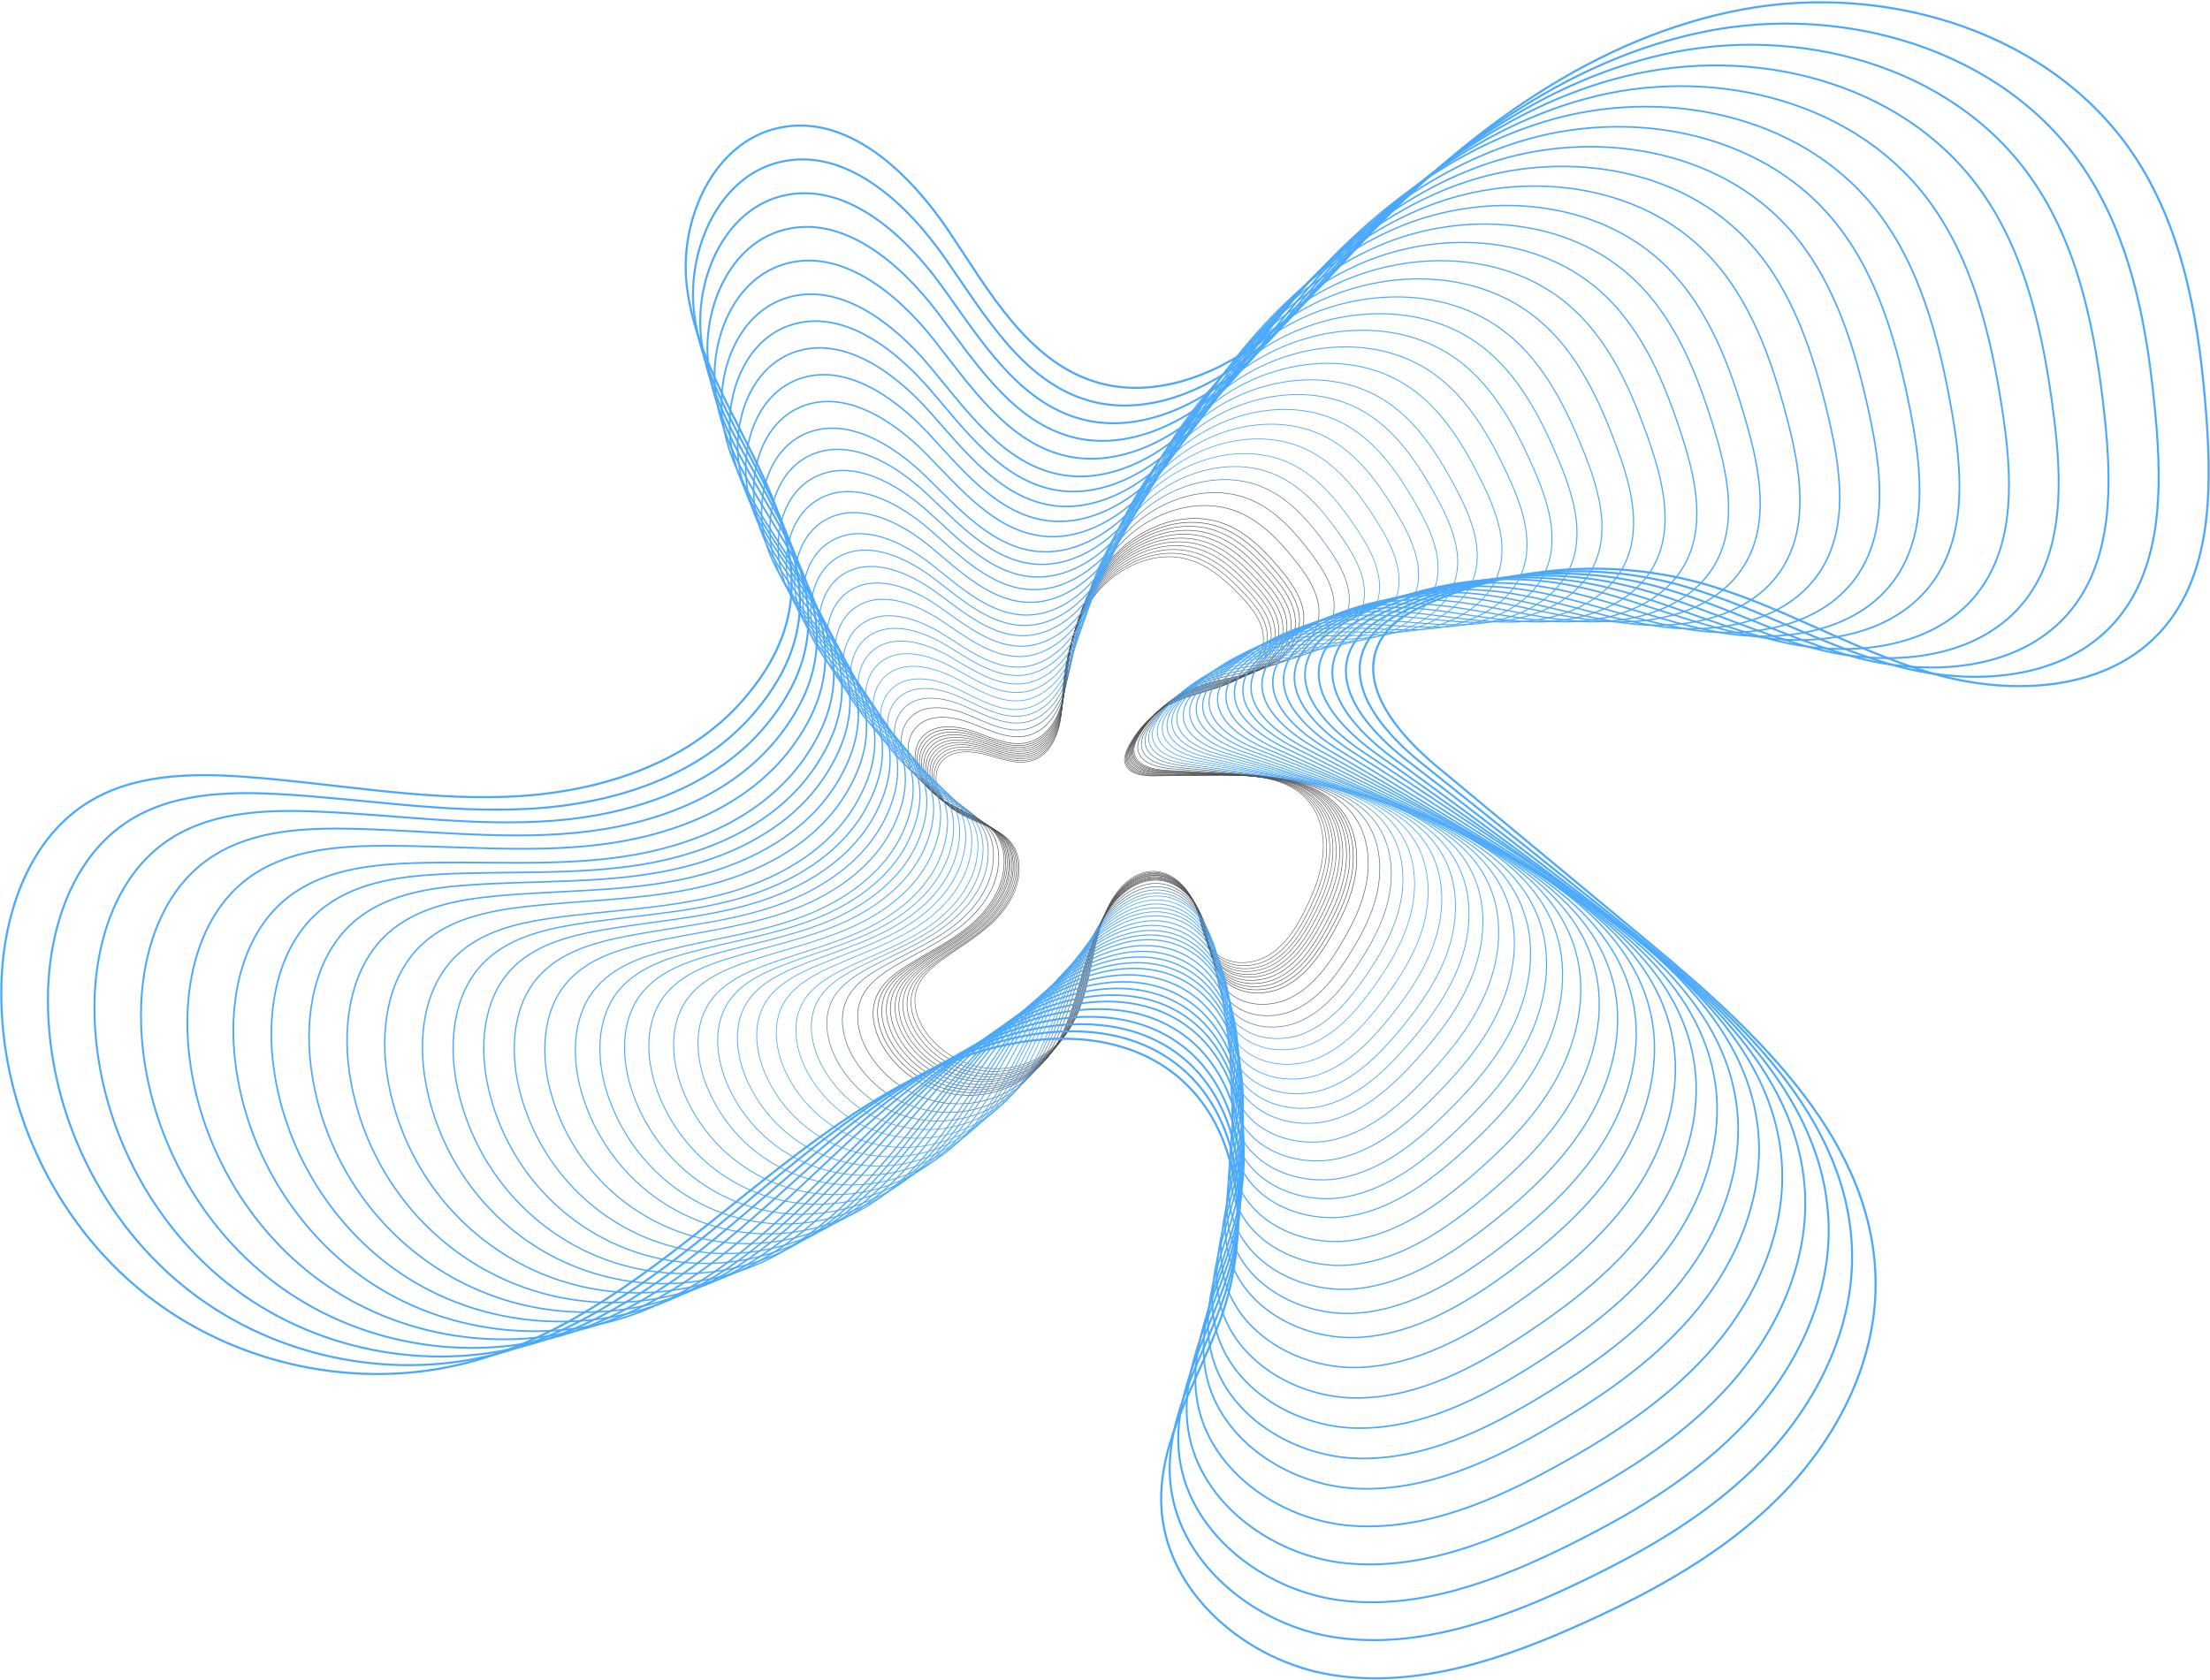 <svg width="1048" height="797" viewBox="0 0 1048 797" fill="none" xmlns="http://www.w3.org/2000/svg">
<g opacity="0.71" clip-path="url(#clip0_20_114)">
<path d="M449.305 381.638C444.101 376.533 441.788 367.576 446.197 361.747C451.015 355.416 460.471 355.968 468.024 358.066C475.576 360.164 483.683 363.355 490.91 360.25C496.439 357.87 500.041 352.213 501.752 346.347C503.462 340.482 503.498 334.298 503.92 328.199C505.124 311.462 509.437 294.357 519.953 281.448C530.469 268.539 548.103 260.747 563.895 265.496C573.532 268.392 581.326 275.386 588.288 282.675C593.805 288.455 599.298 295.387 599.129 303.449C598.948 312.873 590.95 320.358 582.482 324.174C574.014 327.991 564.63 329.365 556.258 333.402C546.981 337.92 539.442 345.452 534.829 354.814C533.805 356.913 532.914 359.256 533.372 361.551C534.444 366.999 541.49 368.14 546.947 368.067L577.495 367.625C593.034 367.404 610.789 368.165 620.715 380.337C626.256 387.135 628.147 396.461 627.352 405.259C626.557 414.057 623.305 422.438 619.498 430.377C615.282 439.15 610.006 447.924 601.803 452.992C593.6 458.06 581.771 458.207 575.303 450.967C570.484 445.543 569.713 437.666 567.28 430.757C564.088 421.751 556.439 413.419 547.068 413.308C537.949 413.186 530.36 420.671 526.108 428.929C516.375 447.764 518.507 471.803 506.401 489.153C502.691 494.462 497.828 498.827 492.19 501.906C486.551 504.985 480.291 506.696 473.897 506.905C467.503 507.114 461.148 505.816 455.328 503.111C449.507 500.406 444.379 496.369 440.343 491.313C435.524 485.178 432.296 477.005 434.621 469.533C436.452 463.643 441.318 459.311 446.221 455.679C454.099 449.85 462.699 444.979 469.927 438.316C477.154 431.653 483.033 422.696 483.286 412.769C483.924 390.78 460.989 393.037 449.305 381.638Z" stroke="#030303" stroke-width="0.23" stroke-miterlimit="10"/>
<path d="M448.365 380.865C443.125 375.65 440.836 366.533 445.354 360.655C450.268 354.262 459.893 354.9 467.542 357.133C475.191 359.367 483.442 362.618 490.802 359.526C496.427 357.146 500.125 351.44 501.872 345.501C503.619 339.562 503.727 333.23 504.209 327.095C505.522 310.112 510.051 292.798 520.808 279.767C531.565 266.735 549.549 258.968 565.534 263.95C575.242 266.969 583.144 274.122 590.167 281.595C595.72 287.51 601.249 294.59 601.008 302.762C600.755 312.333 592.576 319.855 583.963 323.622C575.351 327.389 565.799 328.764 557.282 332.788C547.829 337.299 540.119 344.889 535.371 354.36C534.323 356.483 533.408 358.851 533.841 361.183C534.889 366.717 542.032 367.931 547.573 367.895L578.579 367.686C594.347 367.576 612.367 368.484 622.353 380.914C627.93 387.859 629.785 397.344 628.906 406.265C628.027 415.186 624.678 423.665 620.751 431.69C616.403 440.574 610.994 449.433 602.622 454.501C594.25 459.569 582.265 459.642 575.76 452.255C570.882 446.721 570.183 438.758 567.762 431.69C564.594 422.511 556.921 413.996 547.369 413.811C538.13 413.627 530.36 421.174 525.988 429.506C515.978 448.55 517.965 472.968 505.51 490.479C501.704 495.835 496.736 500.223 490.992 503.302C485.248 506.381 478.884 508.068 472.395 508.231C465.907 508.393 459.469 507.028 453.583 504.24C447.698 501.453 442.523 497.318 438.463 492.16C433.645 485.963 430.417 477.582 432.826 470.072C434.729 464.109 439.692 459.741 444.703 456.096C452.738 450.243 461.507 445.359 468.891 438.66C476.275 431.96 482.31 422.904 482.635 412.83C483.382 390.362 460.146 392.473 448.365 380.865Z" stroke="#030303" stroke-width="0.24" stroke-miterlimit="10"/>
<path d="M447.377 379.994C442.101 374.656 439.837 365.392 444.462 359.453C449.497 353.011 459.254 353.722 467 356.054C474.745 358.385 483.105 361.735 490.585 358.643C496.307 356.287 500.113 350.52 501.92 344.507C503.727 338.494 503.896 332.114 504.426 325.843C505.883 308.664 510.605 291.081 521.615 277.988C532.625 264.895 550.922 257.128 567.112 262.269C576.941 265.41 584.915 272.724 591.974 280.356C597.575 286.405 603.128 293.621 602.815 301.928C602.478 311.634 594.142 319.205 585.361 323.009C576.579 326.813 566.895 328.089 558.222 332.114C548.597 336.621 540.722 344.268 535.841 353.845C534.745 355.992 533.805 358.385 534.239 360.753C535.263 366.373 542.502 367.662 548.115 367.662H579.579C595.588 367.662 613.861 368.717 623.907 381.417C629.508 388.497 631.327 398.13 630.376 407.185C629.424 416.241 625.955 424.806 621.944 432.954C617.475 441.936 611.922 450.881 603.393 455.974C594.865 461.066 582.699 461.041 576.146 453.519C571.243 447.863 570.593 439.727 568.184 432.586C565.028 423.248 557.342 414.56 547.622 414.29C538.238 414.045 530.3 421.653 525.807 430.07C515.508 449.323 517.375 474.11 504.618 491.779C500.722 497.193 495.651 501.616 489.8 504.704C483.949 507.791 477.476 509.459 470.888 509.578C464.299 509.697 457.773 508.263 451.819 505.388C445.864 502.514 440.642 498.276 436.56 493.006C431.658 486.675 428.49 478.147 430.995 470.502C432.959 464.465 438.03 460.072 443.137 456.403C451.34 450.525 460.278 445.642 467.807 438.893C475.335 432.144 481.539 423.002 481.948 412.781C482.84 389.945 459.194 391.909 447.377 379.994Z" stroke="#030303" stroke-width="0.24" stroke-miterlimit="10"/>
<path d="M446.39 379.159C441.065 373.711 438.837 364.299 443.583 358.299C448.727 351.796 458.628 352.593 466.47 355.011C474.312 357.428 482.768 360.9 490.381 357.808C496.199 355.452 500.089 349.636 501.981 343.55C503.872 337.463 504.064 330.985 504.643 324.628C506.245 307.167 511.147 289.399 522.422 276.147C533.697 262.895 552.295 255.164 568.69 260.526C578.639 263.778 586.674 271.263 593.793 279.055C599.43 285.19 605.019 292.553 604.634 301.02C604.236 310.836 595.708 318.493 586.782 322.285C577.856 326.076 568.015 327.303 559.186 331.328C549.38 335.831 541.327 343.534 536.299 353.219C535.178 355.379 534.203 357.808 534.624 360.213C535.624 365.931 542.96 367.281 548.658 367.33L580.579 367.563C596.816 367.686 615.355 368.889 625.461 381.846C631.098 389.074 632.869 398.866 631.845 408.032C630.821 417.198 627.232 425.886 623.076 434.095C618.487 443.175 612.777 452.206 604.092 457.311C595.407 462.416 583.06 462.305 576.471 454.599C571.532 448.82 570.93 440.562 568.533 433.297C565.401 423.812 557.62 414.891 547.802 414.597C538.274 414.266 530.179 421.959 525.554 430.438C514.978 449.9 516.676 475.054 503.631 492.908C499.642 498.375 494.465 502.829 488.507 505.92C482.548 509.011 475.968 510.657 469.281 510.728C462.594 510.8 455.982 509.295 449.961 506.331C443.94 503.367 438.673 499.025 434.573 493.644C429.634 487.178 426.49 478.515 429.08 470.76C431.116 464.624 436.307 460.231 441.499 456.55C449.871 450.648 458.965 445.752 466.651 438.966C474.336 432.181 480.696 422.929 481.178 412.584C482.31 389.516 458.291 391.344 446.39 379.159Z" stroke="#030303" stroke-width="0.24" stroke-miterlimit="10"/>
<path d="M445.402 378.337C440.042 372.778 437.849 363.207 442.692 357.17C447.956 350.618 457.99 351.477 465.928 353.992C473.866 356.508 482.418 360.127 490.164 356.998C496.09 354.655 500.077 348.777 502.029 342.605C503.98 336.433 504.233 329.88 504.859 323.438C506.606 305.732 511.701 287.755 523.217 274.356C534.733 260.956 553.669 253.287 570.268 258.833C580.338 262.208 588.432 269.877 595.564 277.816C601.237 284.111 606.862 291.62 606.405 300.161C605.935 310.149 597.238 317.83 588.155 321.61C579.073 325.389 569.087 326.518 560.101 330.592C550.124 335.104 541.909 342.876 536.756 352.679C535.612 354.876 534.6 357.317 535.01 359.772C535.985 365.576 543.442 366.999 549.2 367.134L581.59 367.6C598.057 367.846 616.848 369.195 627.015 382.399C632.688 389.761 634.423 399.713 633.315 409.014C632.207 418.315 628.496 427.088 624.244 435.383C619.522 444.562 613.68 453.691 604.827 458.808C595.973 463.925 583.458 463.716 576.82 455.863C571.858 449.961 571.291 441.58 568.918 434.193C565.811 424.548 557.969 415.493 548.007 415.075C538.371 414.683 530.083 422.438 525.349 431.027C514.508 450.66 516.026 476.22 502.679 494.233C498.595 499.749 493.314 504.229 487.249 507.322C481.184 510.415 474.499 512.038 467.716 512.064C460.933 512.09 454.237 510.519 448.149 507.473C442.061 504.426 436.747 499.988 432.621 494.503C427.659 487.914 424.515 479.091 427.201 471.25C429.309 465.115 434.585 460.624 439.897 456.931C448.425 450.992 457.676 446.096 465.53 439.261C473.384 432.426 479.877 423.088 480.443 412.597C481.828 389.098 457.387 390.779 445.402 378.337Z" stroke="#030303" stroke-width="0.25" stroke-miterlimit="10"/>
<path d="M444.414 377.515C439.006 371.834 436.849 362.115 441.8 356.029C447.185 349.415 457.363 350.36 465.398 352.961C473.432 355.563 482.081 359.244 489.959 356.176C495.982 353.833 500.065 347.894 502.089 341.66C504.113 335.427 504.402 328.764 505.076 322.236C506.967 304.296 512.304 286.086 524.024 272.601C535.745 259.115 555.054 251.434 571.834 257.176C582.036 260.674 590.239 268.478 597.467 276.564C603.177 282.994 608.826 290.651 608.368 299.302C607.814 309.437 598.948 317.156 589.709 320.935C580.47 324.714 570.328 325.843 561.197 329.856C551.056 334.355 542.673 342.164 537.371 352.053C536.166 354.262 535.154 356.741 535.552 359.232C536.516 365.122 544.044 366.594 549.898 366.741L582.747 367.441C599.454 367.797 618.511 369.294 628.725 382.755C634.423 390.276 636.122 400.375 634.941 409.75C633.761 419.125 629.954 428.046 625.57 436.426C620.751 445.703 614.728 454.931 605.718 460.06C596.708 465.189 584.036 464.894 577.338 456.882C572.327 450.869 571.822 442.353 569.461 434.856C566.365 425.039 558.487 415.799 548.381 415.321C538.587 414.855 530.143 422.683 525.289 431.273C514.135 451.139 515.544 477.055 501.884 495.228C497.703 500.793 492.317 505.299 486.144 508.394C479.972 511.49 473.181 513.09 466.302 513.071C459.422 513.052 452.64 511.414 446.484 508.285C440.328 505.156 434.966 500.62 430.814 495.031C425.828 488.307 422.708 479.349 425.478 471.41C427.659 465.152 433.043 460.673 438.451 456.968C447.136 451.004 456.52 446.096 464.567 439.212C472.613 432.328 479.226 422.916 479.865 412.278C481.226 388.669 456.532 390.215 444.414 377.515Z" stroke="#030303" stroke-width="0.25" stroke-miterlimit="10"/>
<path d="M443.378 376.595C437.933 370.791 435.813 360.901 440.885 354.765C446.39 348.09 456.713 349.133 464.856 351.832C472.999 354.532 481.72 358.336 489.766 355.281C495.897 352.949 500.077 346.961 502.173 340.642C504.269 334.322 504.582 327.573 505.365 320.947C507.401 302.762 512.906 284.319 524.952 270.723C536.997 257.127 556.596 249.483 573.592 255.434C583.915 259.054 592.143 267.042 599.418 275.337C605.164 281.914 610.85 289.731 610.259 298.504C609.621 308.775 600.623 316.554 591.167 320.321C581.711 324.088 571.46 325.144 562.161 329.156C551.834 333.641 543.268 341.504 537.816 351.501C536.612 353.734 535.528 356.238 535.925 358.765C536.853 364.753 544.478 366.336 550.38 366.508L583.711 367.465C600.659 367.944 619.992 369.613 630.255 383.356C635.989 391.037 637.639 401.296 636.374 410.854C635.11 420.413 631.171 429.383 626.666 437.85C621.667 447.225 615.523 456.538 606.344 461.667C597.166 466.796 584.277 466.416 577.555 458.231C572.52 452.096 572.074 443.507 569.725 435.813C566.654 425.837 558.728 416.401 548.477 415.824C538.539 415.284 529.914 423.125 524.915 431.886C513.448 451.961 514.689 478.269 500.692 496.614C496.409 502.231 490.909 506.764 484.623 509.858C478.336 512.953 471.432 514.525 464.451 514.453C457.469 514.38 450.598 512.665 444.375 509.441C438.151 506.216 432.744 501.57 428.574 495.866C423.563 489.006 420.455 479.914 423.322 471.852C425.587 465.52 431.079 461.017 436.572 457.287C445.426 451.311 455.026 446.402 463.205 439.482C471.384 432.561 478.214 423.051 478.925 412.253C480.623 388.227 455.544 389.577 443.378 376.595Z" stroke="#030303" stroke-width="0.26" stroke-miterlimit="10"/>
<path d="M442.342 375.674C436.861 369.735 434.778 359.723 439.933 353.501C445.57 346.765 456.038 347.906 464.277 350.704C472.517 353.501 481.37 357.428 489.573 354.385C495.813 352.066 500.113 346.016 502.282 339.66C504.45 333.304 504.847 326.42 505.654 319.708C507.859 301.302 513.568 282.577 525.891 268.883C538.214 255.189 558.162 247.556 575.363 253.728C585.807 257.41 594.106 265.643 601.418 274.122C607.212 280.822 612.921 288.847 612.259 297.707C611.548 308.124 602.297 315.953 592.733 319.696C583.169 323.438 572.701 324.457 563.233 328.445C552.757 332.927 544.038 340.825 538.443 350.9C537.238 353.17 536.034 355.71 536.467 358.262C537.359 364.398 545.092 366.005 551.127 366.214L584.939 367.441C602.141 368.054 621.739 369.895 632.074 383.908C637.832 391.737 639.422 402.167 638.097 411.848C636.772 421.53 632.701 430.622 628.051 439.187C622.919 448.673 616.619 458.072 607.272 463.213C597.925 468.355 584.831 467.864 578.085 459.532C573.014 453.262 572.617 444.501 570.292 436.733C567.244 426.585 559.27 416.941 548.874 416.29C538.792 415.652 529.987 423.555 524.855 432.402C513.075 452.697 514.135 479.411 499.812 497.915C495.424 503.582 489.809 508.14 483.406 511.232C477.004 514.325 469.986 515.868 462.901 515.742C455.816 515.617 448.856 513.825 442.563 510.507C436.27 507.188 430.814 502.434 426.623 496.614C421.587 489.62 418.504 480.343 421.467 472.22C423.804 465.802 429.417 461.275 435.043 457.495C444.077 451.495 453.858 446.587 462.194 439.617C470.529 432.647 477.54 423.064 478.347 412.106C480.093 387.724 454.605 388.927 442.342 375.674Z" stroke="#030303" stroke-width="0.26" stroke-miterlimit="10"/>
<path d="M441.318 374.73C435.801 368.68 433.754 358.471 439.066 352.225C444.824 345.44 455.436 346.654 463.784 349.563C472.131 352.471 481.069 356.508 489.369 353.489C495.717 351.17 500.113 345.071 502.366 338.593C504.618 332.114 505.064 325.181 505.919 318.37C508.329 299.67 514.219 280.761 526.807 266.956C539.394 253.152 559.691 245.544 577.11 251.937C587.686 255.815 596.045 264.208 603.405 272.797C609.223 279.644 614.969 287.78 614.246 296.811C613.451 307.376 604.02 315.217 594.287 318.984C584.554 322.751 573.929 323.659 564.293 327.647C553.599 332.112 544.669 340.078 538.913 350.286C537.636 352.569 536.503 355.195 536.853 357.747C537.72 363.882 545.562 365.662 551.681 365.932L585.975 367.404C603.417 368.165 623.317 370.165 633.676 384.46C639.47 392.449 641.012 403.038 639.579 412.855C638.145 422.671 633.965 431.862 629.195 440.513C623.919 450.096 617.463 459.594 607.934 464.747C598.406 469.901 585.144 469.3 578.35 460.772C573.255 454.379 572.906 445.482 570.605 437.58C567.593 427.26 559.559 417.432 549.007 416.72C538.792 415.996 529.806 423.947 524.53 432.893C512.484 453.397 513.34 480.503 498.668 499.154C494.176 504.871 488.449 509.453 481.932 512.543C475.416 515.633 468.287 517.149 461.101 516.971C453.916 516.792 446.868 514.926 440.507 511.516C434.146 508.106 428.644 503.246 424.43 497.314C419.359 490.172 416.299 480.736 419.359 472.515C421.768 466.024 427.502 461.471 433.236 457.716C442.439 451.691 452.4 446.783 460.941 439.777C469.481 432.77 476.6 423.088 477.516 411.971C479.527 387.246 453.653 388.289 441.318 374.73Z" stroke="#030303" stroke-width="0.26" stroke-miterlimit="10"/>
<path d="M440.282 373.822C434.729 367.686 432.718 357.268 438.15 350.974C444.041 344.127 454.797 345.44 463.241 348.446C471.685 351.452 480.732 355.612 489.176 352.606C495.632 350.299 500.125 344.139 502.426 337.586C504.727 331.034 505.257 324.003 506.184 317.094C508.702 298.148 514.845 279.055 527.71 265.079C540.575 251.103 561.221 243.605 578.832 250.207C589.541 254.207 597.961 262.735 605.332 271.558C611.199 278.552 616.969 286.835 616.174 296.001C615.294 306.713 605.67 314.628 595.768 318.346C585.867 322.064 575.086 322.947 565.293 326.935C554.411 331.383 545.297 339.402 539.394 349.722C538.081 352.029 536.901 354.63 537.262 357.268C538.093 363.551 546.032 365.367 552.235 365.674L587.119 367.367C604.815 368.251 624.955 370.423 635.386 385C641.217 393.148 642.71 403.897 641.18 413.848C639.651 423.8 635.362 433.089 630.46 441.838C625.051 451.519 618.414 461.103 608.778 466.269C599.141 471.435 585.626 470.723 578.784 462.023C573.664 455.507 573.375 446.476 571.087 438.451C568.099 427.96 560.017 417.922 549.32 417.1C538.961 416.303 529.794 424.303 524.385 433.347C511.978 454.059 512.701 481.558 497.692 500.406C493.098 506.175 487.257 510.785 480.625 513.875C473.993 516.966 466.75 518.453 459.461 518.222C452.172 517.99 445.034 516.046 438.604 512.54C432.174 509.035 426.627 504.063 422.394 498.013C417.311 490.736 414.264 481.153 417.432 472.821C419.925 466.256 425.767 461.68 431.597 457.912C440.981 451.863 451.111 446.942 459.796 439.899C468.481 432.856 475.817 423.088 476.805 411.824C478.961 386.767 452.713 387.651 440.282 373.822Z" stroke="#030303" stroke-width="0.27" stroke-miterlimit="10"/>
<path d="M439.246 372.901C433.657 366.594 431.694 356.066 437.235 349.71C443.258 342.801 454.099 344.212 462.699 347.317C471.3 350.421 480.407 354.679 488.983 351.71C495.536 349.427 500.15 343.206 502.547 336.568C504.944 329.929 505.51 322.8 506.486 315.818C509.172 296.602 515.52 277.239 528.662 263.201C541.804 249.164 562.787 241.642 580.615 248.477C591.456 252.624 599.888 261.324 607.392 270.331C613.295 277.46 619.089 285.902 618.234 295.191C617.282 306.051 607.465 314.014 597.394 317.72C587.324 321.426 576.387 322.248 566.425 326.211C555.359 330.653 546.063 338.728 540.009 349.157C538.66 351.489 537.455 354.066 537.792 356.802C538.599 363.17 546.634 365.06 552.934 365.391L588.228 367.367C606.164 368.385 626.581 370.717 637.073 385.577C642.915 393.872 644.373 404.793 642.759 414.879C641.144 424.965 636.736 434.353 631.701 443.187C626.148 453.004 619.366 462.649 609.5 467.815C599.635 472.98 585.987 472.183 579.121 463.324C573.954 456.661 573.725 447.507 571.46 439.347C568.497 428.683 560.366 418.487 549.525 417.554C539.021 416.67 529.661 424.72 524.12 433.849C511.4 454.82 511.942 482.711 496.62 501.731C491.92 507.549 485.963 512.183 479.216 515.271C472.468 518.359 465.111 519.817 457.719 519.532C450.327 519.247 443.099 517.226 436.6 513.628C430.101 510.029 424.505 504.95 420.25 498.786C415.143 491.423 412.12 481.607 415.432 473.201C418.01 466.563 423.96 461.961 429.887 458.182C439.439 452.108 449.738 447.139 458.592 440.107C467.445 433.076 474.962 423.149 476.034 411.738C478.395 386.301 451.714 387 439.246 372.901Z" stroke="#030303" stroke-width="0.27" stroke-miterlimit="10"/>
<path d="M435.898 369.441C430.2 362.692 428.405 351.612 434.38 345.096C440.861 338.028 452.244 339.795 461.109 343.267C469.975 346.74 479.455 351.477 488.525 348.568C495.452 346.347 500.427 339.979 503.113 333.071C505.799 326.162 506.57 318.738 507.762 311.437C511.063 291.387 518.218 271.276 532.348 256.919C546.477 242.562 568.629 235.249 587.132 242.857C598.358 247.483 607.031 256.821 614.608 266.441C620.631 274.061 626.461 283.068 625.365 292.761C624.076 304.112 613.596 312.198 602.96 315.806C592.323 319.413 580.844 320.002 570.304 323.892C558.604 328.246 548.664 336.45 542.057 347.206C540.587 349.66 539.25 352.323 539.539 355.145C540.226 361.845 548.585 364.042 555.198 364.582L592.082 367.612C610.837 369.159 632.17 372.14 642.771 387.982C648.685 396.829 649.926 408.302 647.974 418.818C646.023 429.334 641.168 439.052 635.676 448.182C629.653 458.28 622.269 468.232 611.801 473.385C601.333 478.539 587.071 477.337 580.097 467.864C574.857 460.759 574.845 451.163 572.689 442.562C569.858 431.322 561.607 420.389 550.272 419.149C539.298 417.922 529.288 426.131 523.253 435.543C509.377 457.139 509.244 486.392 492.669 505.878C487.6 511.849 481.245 516.546 474.101 519.602C466.956 522.659 459.215 523.993 451.481 523.5C443.747 523.007 436.229 520.701 429.514 516.761C422.8 512.821 417.069 507.354 412.77 500.786C407.602 492.884 404.687 482.588 408.325 473.864C411.192 466.968 417.54 462.305 423.864 458.501C434.019 452.366 444.944 447.519 454.4 440.341C463.856 433.162 471.963 423.014 473.372 411.087C476.552 384.546 448.642 384.546 435.898 369.441Z" stroke="#021D35" stroke-width="0.28" stroke-miterlimit="10"/>
<path d="M432.549 365.981C426.743 358.778 425.129 347.157 431.525 340.494C438.476 333.255 450.329 335.378 459.519 339.267C468.71 343.157 478.515 348.299 488.056 345.476C495.355 343.317 500.716 336.752 503.715 329.623C506.714 322.493 507.666 314.714 509.087 307.106C513.002 286.246 520.952 265.386 536.058 250.661C551.163 235.936 574.459 228.856 593.636 237.298C605.272 242.403 614.114 252.379 621.823 262.625C627.918 270.736 633.869 280.295 632.459 290.406C630.845 302.247 619.703 310.444 608.489 313.965C597.274 317.487 585.264 317.806 574.158 321.622C561.812 325.901 551.216 334.246 544.044 345.341C542.454 347.795 540.996 350.63 541.237 353.587C541.792 360.606 550.488 363.109 557.367 363.833L595.913 367.883C615.499 369.956 637.735 373.588 648.444 390.412C654.467 399.799 655.455 411.824 653.178 422.782C650.901 433.739 645.577 443.777 639.627 453.188C633.05 463.606 625.172 473.84 614.078 478.957C602.984 484.074 588.119 482.491 581.048 472.429C575.736 464.87 575.953 454.833 573.893 445.777C571.195 433.96 562.811 422.328 551.006 420.757C539.551 419.248 528.903 427.555 522.362 437.261C507.377 459.495 506.57 490.025 488.802 510.051C483.364 516.173 476.61 520.933 469.068 523.958C461.526 526.983 453.4 528.192 445.324 527.49C437.247 526.788 429.44 524.194 422.51 519.911C415.58 515.628 409.715 509.771 405.374 502.799C400.146 494.418 397.339 483.583 401.339 474.576C404.495 467.435 411.252 462.71 417.95 458.894C428.719 452.759 440.246 447.851 450.304 440.623C460.363 433.396 469.072 422.941 470.782 410.499C474.709 382.718 445.522 382.092 432.549 365.981Z" stroke="#023768" stroke-width="0.3" stroke-miterlimit="10"/>
<path d="M429.2 362.52C423.286 354.876 421.852 342.691 428.67 335.881C436.078 328.518 448.413 330.972 457.929 335.181C467.445 339.39 477.576 344.998 487.598 342.274C495.271 340.188 501.005 333.451 504.245 326.076C507.485 318.702 508.678 310.591 510.34 302.676C514.869 280.957 523.59 259.349 539.696 244.366C555.801 229.384 580.302 222.463 600.141 231.654C612.187 237.237 621.209 247.863 629.051 258.735C635.242 267.324 641.217 277.435 639.567 287.976C637.639 300.247 625.822 308.615 614.042 312.051C602.261 315.487 589.709 315.548 578.025 319.291C565.05 323.485 553.818 331.965 546.104 343.39C544.393 345.943 542.803 348.838 542.996 351.98C543.43 359.342 552.452 362.115 559.619 363.023L599.731 368.116C620.137 370.705 643.277 374.987 654.118 392.792C660.141 402.731 660.972 415.309 658.358 426.696C655.744 438.083 649.986 448.452 643.578 458.146C636.483 468.882 628.003 479.386 616.342 484.503C604.682 489.62 589.167 487.632 581.988 476.957C576.604 468.956 577.037 458.477 575.086 448.979C572.52 436.574 564.016 424.242 551.705 422.352C539.78 420.511 528.481 428.954 521.446 438.942C505.317 461.851 503.811 493.755 484.839 514.186C479.031 520.46 471.878 525.282 463.939 528.276C456 531.27 447.49 532.355 439.071 531.446C430.652 530.537 422.554 527.659 415.407 523.037C408.26 518.415 402.258 512.173 397.869 504.799C392.605 495.939 389.895 484.552 394.256 475.202C397.701 467.839 404.856 463.042 411.927 459.189C423.31 453.053 435.452 448.219 446.1 440.783C456.749 433.347 466.084 422.732 468.18 409.775C472.866 380.926 442.402 379.638 429.2 362.52Z" stroke="#01519A" stroke-width="0.31" stroke-miterlimit="10"/>
<path d="M425.84 359.072C419.817 350.973 418.612 338.212 425.84 331.267C433.705 323.696 446.522 326.53 456.363 331.132C466.205 335.733 476.66 341.783 487.164 339.132C495.199 337.108 501.318 330.199 504.835 322.567C508.353 314.934 509.762 306.517 511.641 298.295C516.797 275.742 526.325 253.385 543.394 238.096C560.462 222.806 586.168 216.008 606.67 226.058C619.125 232.12 628.352 243.372 636.278 254.87C642.566 263.974 648.601 274.625 646.673 285.546C644.421 298.357 631.941 306.787 619.583 310.088C607.224 313.388 594.118 313.376 581.868 317.057C568.264 321.167 556.395 329.782 548.14 341.537C546.297 344.163 544.586 347.157 544.719 350.384C545.032 358.041 554.355 361.158 561.848 362.25L603.574 368.385C624.798 371.502 648.854 376.435 659.803 395.221C665.91 405.713 666.525 418.842 663.574 430.659C660.622 442.476 654.419 453.176 647.541 463.164C639.928 474.208 630.894 484.993 618.631 490.098C606.369 495.203 590.227 492.798 582.952 481.509C577.495 473.054 578.133 462.146 576.29 452.194C573.881 439.212 565.232 426.18 552.44 423.972C540.045 421.812 528.096 430.401 520.567 440.66C503.281 464.121 501.101 497.35 480.913 518.296C474.732 524.72 467.178 529.602 458.84 532.561C450.502 535.521 441.605 536.477 432.844 535.355C424.083 534.234 415.696 531.065 408.335 526.097C400.975 521.128 394.841 514.494 390.413 506.713C385.089 497.362 382.487 485.448 387.221 475.778C390.967 468.146 398.508 463.311 405.976 459.446C417.95 453.225 430.706 448.476 441.957 441.04C453.207 433.604 463.145 422.634 465.59 409.136C470.987 379.135 439.283 377.184 425.84 359.072Z" stroke="#016BCD" stroke-width="0.32" stroke-miterlimit="10"/>
<path d="M422.491 355.612C416.372 347.022 415.263 333.782 422.961 326.665C431.284 318.923 444.583 322.113 454.749 327.083C464.916 332.052 475.697 338.556 486.682 335.991C495.114 334.028 501.571 326.948 505.389 319.07C509.208 311.192 510.798 302.443 512.906 293.927C518.676 270.527 528.999 247.421 547.043 231.813C565.088 216.205 591.974 209.726 613.15 220.463C626.015 227.003 635.399 238.869 643.469 251.017C649.866 260.6 655.949 271.815 653.744 283.19C651.166 296.492 638.013 305.032 625.1 308.284C612.187 311.536 598.599 311.106 585.722 314.689C571.472 318.718 558.947 327.47 550.127 339.562C548.176 342.261 546.345 345.354 546.417 348.716C546.61 356.692 556.295 360.115 564.04 361.379L607.404 368.533C629.46 372.214 654.383 377.748 665.477 397.516C671.656 408.56 672.054 422.242 668.765 434.488C665.477 446.734 658.827 457.802 651.492 468.036C643.373 479.399 633.76 490.467 620.908 495.547C608.055 500.627 591.275 497.841 583.903 485.963C578.374 477.055 579.254 465.692 577.495 455.287C575.194 441.715 566.449 427.984 553.163 425.432C540.286 422.978 527.698 431.678 519.676 442.231C501.282 466.416 498.403 500.983 477.01 522.456C470.458 529.029 462.504 533.972 453.769 536.898C445.033 539.824 435.752 540.655 426.65 539.326C417.547 537.997 408.869 534.544 401.292 529.236C393.715 523.928 387.444 516.909 382.969 508.725C377.597 498.909 375.103 486.43 380.21 476.441C384.246 468.576 392.184 463.668 400.026 459.778C412.613 453.532 425.984 448.82 437.837 441.237C449.69 433.653 460.218 422.438 463.013 408.462C469.18 377.356 436.163 374.73 422.491 355.612Z" stroke="#0085FF" stroke-width="0.34" stroke-miterlimit="10"/>
<path d="M418.793 350.888C412.601 341.783 411.806 327.843 419.997 320.591C428.923 312.701 442.776 316.395 453.292 321.818C463.808 327.242 474.974 334.384 486.502 331.991C495.355 330.162 502.33 322.923 506.522 314.812C510.714 306.701 512.617 297.547 515.038 288.675C521.675 264.33 533.107 240.415 552.38 224.537C571.653 208.658 599.996 202.535 621.907 214.401C635.158 221.592 644.794 234.292 652.877 247.2C659.321 257.41 665.404 269.288 662.815 281.166C659.779 295.032 645.782 303.633 632.17 306.689C618.559 309.744 604.297 308.946 590.769 312.358C575.761 316.207 562.436 325.035 552.898 337.451C550.778 340.237 548.778 343.427 548.778 346.949C548.778 355.317 558.836 359.146 566.907 360.68L612.114 369.269C635.122 373.65 661.104 380.178 672.198 401.173C678.378 412.891 678.45 427.236 674.704 439.985C670.958 452.734 663.694 464.097 655.744 474.662C646.95 486.344 636.615 497.682 623.016 502.664C609.416 507.646 591.926 504.271 584.469 491.62C578.916 482.147 580.121 470.269 578.543 459.348C576.483 445.077 567.702 430.463 553.813 427.444C540.394 424.499 526.987 433.297 518.314 444.132C498.439 468.993 494.548 505.118 471.589 527.033C464.565 533.755 456.11 538.732 446.885 541.575C437.661 544.418 427.916 545.051 418.411 543.423C408.907 541.796 399.9 537.952 392.095 532.193C384.29 526.434 377.898 518.914 373.417 510.222C368.044 499.78 365.744 486.663 371.357 476.343C375.826 468.208 384.258 463.275 392.581 459.397C405.916 453.201 420.034 448.611 432.645 440.991C445.257 433.371 456.568 421.91 459.845 407.345C467.132 374.889 432.621 371.245 418.793 350.888Z" stroke="#0085FF" stroke-width="0.35" stroke-miterlimit="10"/>
<path d="M415.083 346.163C408.831 336.494 408.313 321.904 417.07 314.505C426.586 306.48 440.981 310.677 451.846 316.652C462.711 322.628 474.191 330.322 486.345 328.101C495.644 326.395 503.113 318.984 507.678 310.566C512.243 302.149 514.46 292.651 517.194 283.436C524.699 258.158 537.238 233.396 557.716 217.26C578.194 201.124 608.031 195.406 630.665 208.327C644.445 216.18 654.082 229.69 662.297 243.433C668.801 254.268 674.897 266.858 671.933 279.19C668.44 293.608 653.612 302.271 639.301 305.143C624.991 308.014 610.103 306.824 595.865 310.051C580.072 313.708 565.925 322.619 555.656 335.377C553.367 338.237 551.211 341.513 551.115 345.194C550.91 353.943 561.354 358.189 569.762 359.992L616.836 370.116C640.795 375.257 667.814 382.705 678.92 404.915C685.123 417.321 684.858 432.328 680.642 445.556C676.426 458.784 668.597 470.514 660.02 481.362C650.552 493.375 639.47 504.97 625.088 509.854C610.705 514.738 592.564 510.799 585.072 497.412C579.483 487.362 581.024 474.981 579.627 463.52C577.796 448.538 568.918 433.052 554.512 429.555C540.551 426.168 526.313 435.04 516.989 446.157C495.644 471.668 490.73 509.339 466.169 531.708C458.662 538.557 449.704 543.547 439.993 546.288C430.282 549.029 420.08 549.447 410.184 547.51C400.288 545.573 390.965 541.332 382.943 535.119C374.921 528.907 368.416 520.89 363.937 511.695C358.552 500.651 356.456 486.871 362.564 476.22C367.382 467.815 376.332 462.87 385.101 459.041C399.195 452.906 414.071 448.415 427.43 440.746C440.788 433.076 452.918 421.358 456.713 406.191C465.084 372.435 429.08 367.797 415.083 346.163Z" stroke="#0085FF" stroke-width="0.37" stroke-miterlimit="10"/>
<path d="M411.385 341.451C405.049 331.205 404.832 315.953 414.131 308.431C424.238 300.259 439.174 304.958 450.401 311.437C461.627 317.916 473.432 326.162 486.177 324.15C495.922 322.579 503.872 315.008 508.835 306.308C513.797 297.608 516.291 287.755 519.338 278.196C527.77 251.937 541.274 226.377 563.076 209.984C584.879 193.59 616.077 188.277 639.434 202.265C653.624 210.769 663.429 225.089 671.716 239.568C678.281 251.029 684.364 264.306 680.98 277.116C677.029 292.099 661.309 300.823 646.348 303.56C631.388 306.296 615.824 304.664 600.888 307.744C584.316 311.214 569.351 320.207 558.354 333.304C555.945 336.236 553.536 339.623 553.416 343.464C553.018 352.593 563.823 357.268 572.568 359.33L621.558 370.889C646.457 376.791 674.559 385.16 685.653 408.597C691.857 421.689 691.267 437.347 686.581 451.078C681.895 464.808 673.451 476.846 664.284 488.012C654.142 500.283 642.325 512.21 627.256 516.996C612.187 521.781 593.251 517.266 585.734 503.117C580.109 492.503 581.988 479.607 580.771 467.606C579.181 451.924 570.243 435.555 555.259 431.579C540.804 427.739 525.698 436.684 515.737 448.096C492.85 474.257 486.96 513.511 460.881 536.322C452.897 543.309 443.437 548.323 433.237 550.971C423.038 553.619 412.376 553.831 402.083 551.59C391.79 549.348 382.145 544.714 373.901 538.049C365.656 531.384 359.034 522.869 354.553 513.167C349.169 501.51 347.266 487.08 353.879 476.085C359.082 467.422 368.526 462.452 377.777 458.636C392.618 452.501 408.253 448.194 422.346 440.463C436.44 432.733 449.341 420.83 453.593 405.05C463.037 369.981 425.526 364.336 411.385 341.451Z" stroke="#0085FF" stroke-width="0.39" stroke-miterlimit="10"/>
<path d="M407.675 336.69C401.278 325.892 401.339 309.977 411.192 302.333C421.889 294.013 437.379 299.216 448.955 306.198C460.531 313.18 472.685 322.064 486.008 320.174C496.211 318.726 504.643 310.996 509.979 302.038C515.315 293.08 518.122 282.834 521.482 272.932C530.734 245.716 545.369 219.346 568.461 202.682C591.552 186.019 624.148 181.111 648.239 196.179C662.863 205.333 672.801 220.463 681.16 235.727C687.785 247.814 693.868 261.79 690.098 275.079C685.677 290.614 669.163 299.388 653.479 301.891C637.796 304.394 621.558 302.455 605.899 305.363C588.554 308.637 572.774 317.704 561.053 331.132C558.439 334.15 555.957 337.623 555.704 341.635C555.102 351.145 566.292 356.225 575.363 358.557L626.172 371.649C652.022 378.3 681.124 387.601 692.266 412.265C698.494 426.045 697.567 442.365 692.411 456.587C687.255 470.809 678.221 483.214 668.44 494.626C657.599 507.265 645.071 519.413 629.255 524.076C613.439 528.738 593.805 523.658 586.24 508.75C580.579 497.571 582.783 484.208 581.747 471.631C580.398 455.25 571.4 437.997 555.861 433.592C540.804 429.285 524.94 438.304 514.315 450.01C489.983 476.834 482.996 517.634 455.4 540.899C446.941 548.015 436.982 553.045 426.301 555.597C415.619 558.148 404.504 558.152 393.821 555.608C383.138 553.064 373.176 548.041 364.712 540.931C356.248 533.82 349.511 524.814 345.025 514.615C339.641 502.344 337.942 487.264 345.025 475.938C350.626 467.005 360.576 462.023 370.321 458.219C385.98 452.084 402.314 447.948 417.179 440.169C432.043 432.389 445.715 420.205 450.461 403.872C460.989 367.527 421.985 360.888 407.675 336.69Z" stroke="#0085FF" stroke-width="0.4" stroke-miterlimit="10"/>
<path d="M403.977 332.003C397.508 320.641 397.857 304.075 408.241 296.283C419.528 287.816 435.573 293.522 447.498 301.007C459.423 308.493 471.926 317.966 485.851 316.248C496.488 314.935 505.413 307.045 511.147 297.842C516.881 288.639 519.977 278 523.651 267.742C533.769 239.593 549.489 212.389 573.785 195.467C598.081 178.546 632.17 174.043 656.985 190.179C672.042 199.995 682.136 215.947 690.568 231.973C697.241 244.685 703.336 259.349 699.169 273.116C694.278 289.215 676.932 298.05 660.55 300.357C644.168 302.664 627.364 300.357 611.03 303.057C592.907 306.156 576.313 315.318 563.871 329.095C561.089 332.187 558.439 335.758 558.101 339.93C557.318 349.82 568.87 355.317 578.278 357.919L630.954 372.496C657.755 379.859 687.894 390.129 699.06 416.02C705.288 430.488 704.035 447.458 698.41 462.171C692.784 476.883 683.16 489.645 672.776 501.363C661.285 514.333 647.986 526.751 631.436 531.328C614.885 535.905 594.516 530.248 586.867 514.579C581.169 502.836 583.711 488.908 582.855 475.84C581.747 458.747 572.677 440.623 556.572 435.703C540.972 430.942 524.289 440.046 513.026 452.035C487.2 479.509 479.238 521.867 450.039 545.587C441.1 552.848 430.634 557.908 419.459 560.369C408.283 562.831 396.7 562.628 385.614 559.777C374.528 556.926 364.239 551.504 355.55 543.934C346.86 536.364 340.006 526.851 335.521 516.137C330.137 503.265 328.631 487.534 336.232 475.865C342.254 466.662 352.662 461.655 362.853 457.888C379.211 451.826 396.34 447.777 411.963 439.961C427.586 432.144 442.077 419.689 447.269 402.78C458.941 365.073 418.444 357.428 403.977 332.003Z" stroke="#0085FF" stroke-width="0.42" stroke-miterlimit="10"/>
<path d="M400.002 325.647C393.509 313.56 394.304 296.197 405.386 288.344C417.432 279.755 434.067 286.172 446.341 294.332C458.616 302.492 471.493 312.738 486.092 311.315C497.271 310.223 506.823 302.185 513.038 292.663C519.254 283.141 522.783 272.11 526.903 261.471C538.214 232.255 555.367 204.18 581.253 187.111C607.139 170.043 642.951 166.251 668.512 183.773C684.039 194.437 694.194 211.395 702.626 228.426C709.287 241.924 715.298 257.434 710.576 271.742C705.059 288.479 686.653 297.265 669.44 299.253C652.226 301.241 634.676 298.345 617.511 300.774C598.455 303.57 580.857 312.753 567.497 326.874C564.522 330.04 561.643 333.709 561.197 338.065C560.113 348.409 572.038 354.471 581.856 357.452L636.663 374.104C664.537 382.57 695.844 394.068 706.866 421.493C713.021 436.795 711.275 454.55 705.011 469.803C698.747 485.055 688.327 498.172 677.161 510.173C664.79 523.45 650.552 536.101 633.11 540.457C615.668 544.813 594.467 538.347 586.915 521.744C581.241 509.29 584.253 494.749 583.699 481.055C582.964 463.14 573.929 443.912 557.198 438.328C540.972 432.929 523.265 442.01 511.171 454.28C483.466 482.368 473.998 526.53 442.824 550.593C433.277 557.959 422.187 562.979 410.422 565.26C398.656 567.542 386.532 567.023 374.995 563.745C363.459 560.466 352.822 554.517 343.914 546.361C335.007 538.205 328.069 528.063 323.644 516.726C318.32 503.105 317.151 486.589 325.403 474.576C331.907 465.091 342.977 460.121 353.746 456.44C371.032 450.538 389.076 446.746 405.639 438.979C422.202 431.211 437.656 418.536 443.559 400.94C456.713 361.759 414.505 352.642 400.002 325.647Z" stroke="#0085FF" stroke-width="0.44" stroke-miterlimit="10"/>
<path d="M396.026 319.352C389.522 306.566 390.75 288.454 402.519 280.478C415.312 271.803 432.573 278.896 445.245 287.73C457.917 296.565 471.119 307.584 486.441 306.443C498.15 305.572 508.328 297.4 515.05 287.595C521.771 277.791 525.722 266.343 530.276 255.311C542.779 225.027 561.33 196.081 588.842 178.853C616.354 161.625 653.889 158.496 680.172 177.478C696.157 189.001 706.384 206.928 714.804 225.003C721.453 239.261 727.379 255.679 722.103 270.478C715.948 287.853 696.506 296.59 678.45 298.259C660.393 299.927 642.12 296.467 624.112 298.59C604.099 301.017 585.45 310.165 571.111 324.592C567.919 327.819 564.835 331.598 564.257 336.138C562.883 346.936 575.242 353.563 585.409 356.912L642.337 375.65C671.247 385.184 703.77 397.958 714.611 426.904C720.634 443.053 718.454 461.569 711.551 477.386C704.649 493.203 693.483 506.639 681.437 518.922C668.187 532.506 653.021 545.39 634.676 549.537C616.33 553.685 594.311 546.384 586.794 528.837C581.157 515.683 584.638 500.614 584.385 486.221C584.048 467.459 575.038 447.139 557.668 440.905C540.804 434.856 522.109 443.936 509.172 456.464C479.491 485.178 468.626 531.119 435.452 555.538C425.298 563.013 413.585 567.997 401.228 570.1C388.871 572.203 376.205 571.369 364.216 567.663C352.228 563.957 341.242 557.479 332.117 548.735C322.992 539.991 315.974 529.216 311.61 517.253C306.37 502.872 305.527 485.57 314.429 473.202C321.464 463.446 333.16 458.477 344.543 454.931C362.756 449.163 381.716 445.642 399.219 437.911C416.721 430.181 433.175 417.321 439.752 399.087C454.496 358.459 410.566 347.943 396.026 319.352Z" stroke="#0085FF" stroke-width="0.46" stroke-miterlimit="10"/>
<path d="M392.051 313.033C385.535 299.535 387.233 280.65 399.652 272.539C413.192 263.766 431.067 271.545 444.125 281.055C457.182 290.565 470.722 302.357 486.731 301.498C498.981 300.848 509.786 292.541 517.013 282.454C524.241 272.368 528.601 260.49 533.6 249.078C547.308 217.726 567.328 187.921 596.371 170.546C625.413 153.17 664.682 150.716 691.772 171.11C708.227 183.503 718.526 202.498 726.922 221.506C733.583 236.562 739.413 253.79 733.583 269.202C726.777 287.203 706.287 295.903 687.4 297.228C668.512 298.553 649.504 294.565 630.653 296.394C609.72 298.486 590.07 307.627 574.809 322.371C571.4 325.671 568.099 329.549 567.401 334.285C565.738 345.513 578.507 352.691 589.083 356.434L648.107 377.294C678.137 387.884 711.768 401.946 722.537 432.414C728.56 449.409 725.802 468.698 718.261 485.055C710.72 501.412 698.735 515.204 685.978 527.769C671.873 541.66 655.744 554.765 636.495 558.704C617.246 562.643 594.419 554.519 586.939 536.04C581.338 522.174 585.301 506.48 585.325 491.473C585.325 471.84 576.399 450.464 558.39 443.617C540.936 436.93 521.181 446.01 507.401 458.796C475.817 488.123 463.482 535.856 428.333 560.643C417.562 568.219 405.217 573.158 392.263 575.073C379.309 576.987 366.096 575.827 353.655 571.681C341.214 567.535 329.881 560.517 320.542 551.173C311.204 541.83 304.111 530.415 299.817 517.818C294.65 502.688 294.144 484.601 303.708 471.889C311.249 461.851 323.572 456.968 335.485 453.483C354.625 447.863 374.501 444.599 392.931 436.917C411.361 429.236 428.827 416.143 436.054 397.246C452.268 355.097 406.627 343.206 392.051 313.033Z" stroke="#0085FF" stroke-width="0.48" stroke-miterlimit="10"/>
<path d="M388.076 306.701C381.536 292.492 383.643 272.834 396.797 264.674C411.084 255.802 429.574 264.281 442.993 274.49C456.412 284.7 470.312 297.24 487.032 296.676C499.824 296.234 511.244 287.792 518.977 277.411C526.71 267.03 531.492 254.747 536.925 242.955C551.826 210.536 573.291 179.859 603.911 162.312C634.531 144.765 675.523 143.022 703.384 164.84C720.248 178.092 730.656 198.106 739.052 218.094C745.689 233.911 751.435 251.998 745.075 267.926C737.63 286.553 716.093 295.216 696.374 296.222C676.655 297.228 656.912 292.676 637.217 294.197C615.348 295.966 594.679 305.101 578.471 320.162C574.857 323.536 571.34 327.524 570.52 332.433C568.557 344.053 581.807 351.845 592.648 355.931L653.816 378.84C684.931 390.485 719.718 405.836 730.355 437.813C736.281 455.667 733.065 475.717 724.874 492.626C716.683 509.535 703.927 523.671 690.387 536.506C675.402 550.716 658.322 564.078 638.181 567.772C618.041 571.465 594.383 562.569 586.951 543.132C581.374 528.567 585.806 512.272 586.132 496.639C586.541 476.208 577.615 453.691 558.969 446.133C540.9 438.77 520.133 447.875 505.51 460.931C471.999 490.872 458.206 540.408 421.069 565.514C409.7 573.206 396.739 578.118 383.198 579.864C369.657 581.611 355.903 580.145 343.01 575.583C330.117 571.02 318.434 563.483 308.873 553.56C299.312 543.638 292.131 531.599 287.892 518.382C282.785 502.504 282.616 483.632 292.831 470.527C300.902 460.219 313.839 455.372 326.33 451.974C346.398 446.501 367.189 443.494 386.559 435.85C405.928 428.205 424.394 414.99 432.332 395.357C450.051 351.845 402.676 338.47 388.076 306.701Z" stroke="#0085FF" stroke-width="0.5" stroke-miterlimit="10"/>
<path d="M384.089 300.381C377.548 285.46 380.09 265.03 393.931 256.772C408.964 247.802 428.068 256.968 441.86 267.815C455.653 278.662 469.903 292.025 487.333 291.743C500.655 291.534 512.701 282.945 520.94 272.282C529.18 261.618 534.383 248.967 540.214 236.697C556.319 203.222 579.218 171.662 611.428 153.98C643.638 136.298 686.352 135.218 714.96 158.459C732.342 172.558 742.774 193.614 751.158 214.573C757.783 231.163 763.444 250.158 756.53 266.576C748.448 285.841 725.862 294.455 705.312 295.142C684.762 295.829 664.284 290.712 643.746 291.939C620.942 293.37 599.255 302.497 582.108 317.879C578.29 321.328 574.544 325.401 573.604 330.506C571.364 342.642 584.951 350.973 596.238 355.428L659.526 380.423C691.712 393.135 727.681 409.762 738.173 443.261C744.027 461.962 740.317 482.785 731.487 500.234C722.658 517.683 709.118 532.138 694.784 545.292C678.92 559.808 660.899 573.404 639.856 576.876C618.812 580.349 594.347 570.643 586.951 550.274C581.398 534.997 586.312 518.112 586.951 501.829C587.758 480.564 578.856 456.943 559.583 448.734C540.9 440.782 519.097 449.826 503.643 463.152C468.204 493.755 452.918 545.046 413.842 570.508C401.865 578.302 388.281 583.173 374.152 584.738C360.022 586.304 345.728 584.523 332.386 579.535C319.043 574.546 307.012 566.484 297.232 555.979C287.452 545.473 280.187 532.808 276.003 518.971C270.98 502.344 271.185 482.687 282.026 469.275C290.603 458.685 304.166 453.875 317.236 450.562C338.231 445.249 359.938 442.5 380.247 434.905C400.556 427.309 419.997 413.824 428.646 393.602C447.835 348.532 398.713 333.721 384.089 300.381Z" stroke="#0085FF" stroke-width="0.52" stroke-miterlimit="10"/>
<path d="M379.982 292.025C373.501 276.233 376.693 254.906 391.401 246.624C407.374 237.617 427.153 247.728 441.318 259.447C455.484 271.165 470.071 285.546 488.297 285.706C502.257 285.841 515.086 277.116 524 266.22C532.914 255.324 538.66 242.096 545.116 229.494C562.835 194.854 587.625 162.422 621.799 144.74C655.973 127.058 700.747 127.071 730.114 152.164C748.038 167.355 758.373 189.725 766.612 211.898C773.141 229.457 778.586 249.434 770.925 266.502C761.963 286.467 738.1 294.897 716.55 295.068C695.001 295.24 673.692 289.338 652.154 290.074C628.232 290.969 605.285 299.958 586.939 315.622C582.855 319.131 578.832 323.291 577.712 328.616C575.062 341.255 589.071 350.348 600.779 355.317L666.428 383.159C699.807 397.332 737.052 415.689 747.135 451.053C752.796 470.797 748.339 492.503 738.703 510.541C729.066 528.579 714.467 543.414 699.12 556.765C682.136 571.49 662.983 585.306 640.783 588.386C618.583 591.466 593.287 580.656 586.059 559.121C580.639 542.973 586.216 525.426 587.264 508.394C588.637 486.135 579.928 461.176 559.944 452.059C540.575 443.237 517.531 452.133 501.005 465.68C463.109 496.749 445.835 550.09 404.205 575.723C391.459 583.568 377.106 588.306 362.266 589.568C347.426 590.831 332.5 588.583 318.653 583C304.806 577.417 292.413 568.651 282.441 557.384C272.468 546.118 265.186 532.657 261.163 518.051C256.345 500.504 256.995 479.926 268.727 466.158C277.991 455.299 292.313 450.624 306.069 447.495C328.197 442.476 351 440.132 372.465 432.77C393.93 425.407 414.625 411.738 424.201 390.792C445.51 344.151 394.473 327.34 379.982 292.025Z" stroke="#0085FF" stroke-width="0.55" stroke-miterlimit="10"/>
<path d="M375.826 283.681C369.417 267.005 373.248 244.771 388.823 236.464C405.687 227.445 426.165 238.501 440.728 251.09C455.291 263.68 470.18 279.067 489.272 279.681C503.86 280.159 517.483 271.398 527.048 260.171C536.612 248.943 542.948 235.298 549.995 222.266C569.268 186.473 595.997 153.158 632.158 135.488C668.32 117.818 715.117 118.923 745.255 145.869C763.553 162.238 773.9 185.823 782.007 209.21C788.415 227.727 793.643 248.759 785.235 266.416C775.406 287.08 750.303 295.314 727.717 294.982C705.131 294.651 683.027 287.951 660.49 288.209C635.466 288.583 611.278 297.438 591.745 313.376C587.384 316.947 583.084 321.205 581.795 326.751C578.724 339.905 593.166 349.746 605.296 355.231L673.294 385.908C707.878 401.529 746.388 421.628 756.169 458.857C761.638 479.631 756.494 502.234 745.942 520.861C735.39 539.488 719.827 554.63 703.469 568.226C685.4 583.27 664.923 597.197 641.747 599.884C618.571 602.571 592.251 590.656 585.192 567.98C579.892 550.961 586.132 532.739 587.601 514.959C589.565 491.718 581.024 465.397 560.342 455.385C540.298 445.691 515.99 454.44 498.391 468.207C458.038 499.78 438.74 555.145 394.605 580.95C381.096 588.848 365.979 593.458 350.432 594.422C334.886 595.386 319.331 592.678 304.982 586.508C290.632 580.339 277.876 570.875 267.709 558.855C257.542 546.836 250.24 532.585 246.371 517.217C241.721 498.737 242.889 477.239 255.489 463.127C265.415 451.998 280.508 447.458 294.987 444.513C318.235 439.801 342.134 437.948 364.756 430.708C387.378 423.469 409.325 409.738 419.829 388.068C443.185 339.77 390.208 320.959 375.826 283.681Z" stroke="#0085FF" stroke-width="0.57" stroke-miterlimit="10"/>
<path d="M371.766 275.337C365.43 257.778 369.899 234.648 386.342 226.316C404.193 217.272 425.298 229.261 440.222 242.734C455.147 256.207 470.397 272.601 490.308 273.656C505.534 274.478 519.941 265.631 530.179 254.109C540.418 242.587 547.308 228.5 554.933 215.039C575.881 178.092 604.453 143.869 642.578 126.236C680.703 108.603 729.56 110.763 760.457 139.574C779.212 157.06 789.523 181.921 797.486 206.523C803.798 225.997 808.809 248.072 799.654 266.331C788.945 287.694 762.505 295.78 738.98 294.884C715.454 293.989 692.459 286.565 668.922 286.295C642.772 286.119 617.309 294.818 596.551 311.02C591.926 314.702 587.348 319.009 585.879 324.776C582.398 338.445 597.262 349.035 609.826 355.023L680.173 388.583C715.948 405.664 755.735 427.494 765.167 466.588C770.419 488.405 764.577 511.891 753.121 531.107C741.666 550.323 725.151 565.846 707.805 579.65C688.532 594.964 666.971 609.1 642.674 611.345C618.378 613.591 591.179 600.621 584.301 576.766C579.133 558.888 586.035 539.954 587.975 521.462C590.528 497.228 582.169 469.558 560.788 458.649C540.057 448.084 514.484 456.686 495.813 470.674C453.015 502.75 431.682 560.14 385.053 586.104C370.78 594.059 354.895 598.544 338.639 599.211C322.382 599.878 306.195 596.708 291.34 589.948C276.485 583.189 263.365 573.023 253.005 560.245C242.644 547.466 235.324 532.421 231.615 516.284C227.146 496.897 228.832 474.466 242.275 460.011C252.887 448.611 268.776 444.194 283.917 441.445C308.298 437.04 333.305 435.629 357.059 428.573C380.813 421.518 404.097 407.713 415.48 385.258C440.873 335.378 385.932 314.603 371.766 275.337Z" stroke="#0085FF" stroke-width="0.6" stroke-miterlimit="10"/>
<path d="M367.659 266.981C361.395 248.575 366.454 224.524 383.8 216.168C402.603 207.088 424.382 220.021 439.68 234.378C454.978 248.734 470.553 266.122 491.296 267.643C507.16 268.797 522.362 259.864 533.251 248.01C544.14 236.157 551.621 221.641 559.836 207.775C582.398 169.662 612.837 134.58 652.949 116.972C693.061 99.364 743.955 102.603 775.611 133.267C794.884 151.882 805.099 178.018 812.952 203.836C819.144 224.267 823.938 247.385 814.036 266.245C802.46 288.332 774.731 296.148 750.194 294.786C725.657 293.424 701.855 285.166 677.306 284.454C650.059 283.745 623.358 292.302 601.418 308.775C596.515 312.456 591.649 316.91 590.01 322.886C586.108 337.071 601.406 348.421 614.391 354.925L687.087 391.344C724.067 409.873 765.131 433.445 774.201 474.392C779.26 497.252 772.708 521.622 760.433 541.439C748.158 561.256 730.572 577.024 712.25 591.135C691.905 606.719 669.09 620.965 643.71 622.867C618.33 624.769 590.227 610.596 583.482 585.638C578.435 566.876 585.999 547.329 588.396 528.027C591.516 502.823 583.349 473.791 561.257 461.986C539.852 450.55 513.014 459.004 493.283 473.214C448.016 505.792 424.623 565.244 375.525 591.344C360.484 599.355 343.828 603.717 326.859 604.087C309.889 604.458 293.066 600.828 277.701 593.48C262.337 586.133 248.848 575.267 238.287 561.731C227.727 548.195 220.38 532.356 216.823 515.449C212.546 495.142 214.739 471.79 229.037 456.98C240.324 445.31 256.935 441.028 272.823 438.463C298.336 434.365 324.427 433.396 349.349 426.524C374.272 419.652 398.809 405.664 411.12 382.534C438.536 330.997 381.668 308.186 367.659 266.981Z" stroke="#0085FF" stroke-width="0.62" stroke-miterlimit="10"/>
<path d="M363.551 258.637C357.348 239.323 363.106 214.462 381.27 206.02C401.001 196.915 423.43 210.781 439.09 226.021C454.749 241.262 470.662 259.655 492.247 261.606C508.738 263.103 524.771 254.084 536.286 241.973C547.802 229.862 555.885 214.855 564.678 200.56C588.866 161.294 621.197 125.316 663.284 107.695C705.372 90.075 758.313 94.418 790.728 126.936C810.41 146.691 820.625 174.092 828.31 201.124C834.393 222.512 838.983 246.673 828.31 266.159C815.843 288.909 786.837 296.565 761.324 294.7C735.811 292.835 711.166 283.792 685.617 282.577C657.244 281.328 629.271 289.743 606.115 306.492C600.948 310.26 595.804 314.787 593.985 320.984C589.673 335.709 605.393 347.783 618.8 354.802L693.856 394.068C732.029 414.057 774.37 439.372 783.079 482.184C787.897 506.075 780.67 531.328 767.54 551.734C754.41 572.14 735.872 588.239 716.478 602.608C695.013 618.45 671.006 632.868 644.529 634.377C618.053 635.886 589.035 620.646 582.506 594.485C577.603 574.852 585.83 554.642 588.661 534.592C592.371 508.394 584.385 478.024 561.595 465.312C539.503 453.041 511.412 461.312 490.597 475.742C442.884 508.873 417.48 570.226 365.864 596.571C350.06 604.617 332.645 608.834 314.978 608.895C297.31 608.956 279.868 604.858 264.011 596.922C248.154 588.985 234.311 577.425 223.562 563.141C212.813 548.858 205.448 532.238 202.042 514.579C197.947 493.35 200.645 469.067 215.811 453.912C227.772 441.973 245.142 437.813 261.729 435.506C288.374 431.715 315.561 431.187 341.64 424.463C367.719 417.738 393.509 403.664 406.687 379.81C436.211 326.616 377.404 301.805 363.551 258.637Z" stroke="#0085FF" stroke-width="0.65" stroke-miterlimit="10"/>
<path d="M359.528 247.765C353.505 227.383 360.203 201.431 379.44 193.136C400.339 184.129 423.491 199.271 439.523 215.603C455.556 231.936 471.746 251.679 494.283 254.293C511.533 256.305 528.505 247.286 540.912 234.93C553.319 222.573 562.125 207.051 571.713 192.314C598.033 151.821 632.821 115.009 677.342 97.67C721.863 80.332 777.2 86.283 810.314 121.193C830.43 142.397 840.428 171.368 847.788 199.885C853.618 222.45 857.798 247.875 846.15 267.962C832.526 291.461 801.942 298.713 775.273 296.074C748.604 293.436 723.019 283.325 696.302 281.35C666.609 279.288 637.089 287.362 612.403 304.296C606.898 308.1 601.406 312.701 599.334 319.143C594.443 334.433 610.608 347.513 624.461 355.219L702.059 398.338C741.533 420.266 785.175 447.899 793.257 492.969C797.738 518.124 789.499 544.384 775.189 565.366C760.879 586.349 741.027 602.792 720.345 617.271C697.458 633.297 671.945 647.764 644.192 648.647C616.439 649.531 586.445 632.794 580.253 605.222C575.616 584.533 584.746 563.575 588.228 542.641C592.781 515.302 585.18 483.276 561.643 469.361C538.828 455.863 509.184 463.839 487.02 478.404C436.211 511.793 408.048 575.465 353.312 601.651C336.554 609.663 318.205 613.622 299.696 613.22C281.188 612.818 263.022 608.065 246.614 599.332C230.206 590.6 216 578.124 205.105 562.877C194.21 547.631 186.921 530.026 183.805 511.437C180.071 489.092 183.516 463.741 199.778 448.28C212.607 436.083 230.916 432.193 248.346 430.144C276.34 426.88 304.816 427.052 332.305 420.72C359.793 414.388 387.161 400.314 401.628 375.674C433.898 320.886 372.935 293.35 359.528 247.765Z" stroke="#0085FF" stroke-width="0.68" stroke-miterlimit="10"/>
<path d="M355.517 236.905C349.723 215.444 357.288 188.461 377.609 180.252C399.664 171.331 423.527 187.7 439.909 205.198C456.291 222.696 472.77 243.691 496.283 246.918C514.267 249.434 532.227 240.415 545.49 227.788C558.752 215.162 568.316 199.259 578.687 184.031C607.103 142.335 644.445 104.664 691.351 87.596C738.257 70.527 796.04 78.098 829.876 115.401C850.414 138.065 860.208 168.594 867.218 198.584C872.783 222.328 876.566 249.016 863.918 269.754C849.126 293.988 816.939 300.848 789.15 297.436C761.361 294.025 734.788 282.859 706.902 280.245C675.903 277.369 644.848 285.098 618.643 302.21C612.801 306.05 606.935 310.799 604.634 317.425C599.153 333.291 615.752 347.366 630.062 355.759L710.214 402.719C750.977 426.61 796.04 456.562 803.376 503.878C807.471 530.297 798.244 557.55 782.826 579.195C767.407 600.841 746.219 617.504 724.26 632.156C699.964 648.365 672.945 662.832 643.903 663.127C614.861 663.421 583.879 645.15 578.049 616.167C573.676 594.423 583.711 572.729 587.842 550.936C593.227 522.468 586.035 488.785 561.739 473.631C538.19 458.98 507.016 466.588 483.502 481.276C429.586 514.958 398.713 580.877 340.809 606.915C323.098 614.895 303.816 618.598 284.469 617.734C265.121 616.869 246.232 611.461 229.275 601.932C212.318 592.402 197.753 579.009 186.716 562.798C175.68 546.587 168.471 527.997 165.652 508.48C162.256 485.03 166.447 458.599 183.817 442.819C197.549 430.389 216.75 426.757 235.024 425.039C264.379 422.278 294.156 423.149 323.054 417.198C351.951 411.247 380.873 397.185 396.593 371.797C431.585 315.155 368.478 284.884 355.517 236.905Z" stroke="#0085FF" stroke-width="0.71" stroke-miterlimit="10"/>
<path d="M351.506 226.034C345.904 203.492 354.385 175.491 375.826 167.355C399.062 158.533 423.635 176.141 440.367 194.78C457.098 213.419 473.854 235.703 498.343 239.654C517.062 242.673 536.01 233.654 550.139 220.757C564.269 207.861 574.592 191.308 585.734 175.736C616.342 132.789 656.033 94.308 705.432 77.571C754.832 60.834 814.88 69.926 849.403 109.683C870.362 133.795 879.938 165.895 886.648 197.369C891.96 222.291 895.345 250.244 881.685 271.607C865.725 296.59 832.009 303.044 803.027 298.872C774.045 294.7 746.581 282.43 717.502 279.031C685.189 275.343 652.59 282.731 624.859 300.026C618.679 303.903 612.464 308.615 609.91 315.61C603.887 332.052 620.896 347.108 635.652 356.189L718.345 406.989C760.409 432.831 806.821 465.103 813.506 514.677C817.229 542.347 807.014 570.619 790.451 592.865C773.888 615.112 751.411 632.07 728.175 646.856C702.457 663.25 673.969 677.803 643.602 677.422C613.235 677.042 581.289 657.311 575.784 626.916C571.677 604.117 582.614 581.687 587.397 559.023C593.624 529.401 586.83 494.086 561.775 477.766C537.503 461.95 504.787 469.177 479.865 484.037C422.852 518.026 389.148 586.166 328.185 612.093C309.521 620.024 289.312 623.456 269.132 622.121C248.952 620.787 229.347 614.722 211.847 604.4C194.347 594.077 179.423 579.777 168.241 562.613C157.058 545.449 149.919 525.886 147.379 505.449C144.332 480.908 149.27 453.372 167.748 437.285C182.312 424.598 202.476 421.223 221.605 419.849C252.309 417.616 283.387 419.186 313.682 413.603C343.977 408.02 374.501 393.97 391.437 367.784C429.261 309.437 364.021 276.429 351.506 226.034Z" stroke="#0085FF" stroke-width="0.74" stroke-miterlimit="10"/>
<path d="M347.482 215.211C342.086 191.59 351.469 162.557 373.983 154.52C398.375 145.783 423.659 164.656 440.74 184.424C457.821 204.192 474.866 227.776 500.318 232.39C519.796 235.911 539.72 226.88 554.692 213.726C569.665 200.572 580.759 183.565 592.697 167.49C625.449 123.316 667.573 84.05 719.417 67.521C771.262 50.992 833.767 61.791 868.989 103.891C890.382 129.463 899.742 163.122 906.126 196.081C911.173 222.168 914.16 251.385 899.513 273.386C882.372 299.154 847.09 305.155 816.951 300.222C786.813 295.289 758.409 281.939 728.163 277.803C694.543 273.308 660.411 280.35 631.158 297.817C624.63 301.744 618.053 306.591 615.258 313.769C608.633 330.788 626.099 346.838 641.313 356.593L726.56 411.247C769.925 439.052 817.686 473.643 823.661 525.475C827.01 554.397 815.807 583.662 798.1 606.535C780.393 629.407 756.627 646.623 732.102 661.593C704.963 678.171 674.945 692.773 643.313 691.767C611.681 690.761 578.748 669.557 573.628 637.776C569.798 613.922 581.651 590.742 587.059 567.207C594.142 536.457 587.746 499.485 561.944 481.963C536.937 464.98 502.679 471.889 476.419 486.871C416.299 521.168 379.837 591.528 315.754 617.345C276.702 633.076 230.519 629.125 194.586 606.989C158.654 584.852 133.755 545.034 129.299 502.479C126.6 476.809 132.286 448.219 151.86 431.813C167.303 418.879 188.383 415.775 208.354 414.72C240.42 413.014 272.799 415.272 304.491 410.069C336.183 404.866 368.333 390.829 386.474 363.87C426.948 303.707 359.552 267.975 347.482 215.211Z" stroke="#0085FF" stroke-width="0.77" stroke-miterlimit="10"/>
<path d="M343.471 204.302C338.267 179.614 348.566 149.551 372.092 141.599C397.653 133.01 423.647 153.072 441.089 173.981C458.532 194.891 475.805 219.751 502.306 225.027C522.518 229.064 543.43 220.033 559.258 206.621C575.086 193.21 586.963 175.687 599.659 159.171C634.592 113.769 679.161 73.632 733.366 57.41C787.572 41.188 852.546 53.582 888.479 98.075C910.294 125.071 919.436 160.336 925.495 194.768C930.313 222.021 932.867 252.514 917.22 275.153C898.91 301.633 862.063 307.265 830.768 301.572C799.473 295.878 770.154 281.473 738.727 276.564C703.796 271.25 668.122 277.951 637.35 295.608C630.484 299.572 623.546 304.492 620.486 311.916C613.259 329.524 631.171 346.556 646.842 356.999L734.631 415.505C779.284 445.261 828.407 482.159 833.719 536.249C836.67 566.434 824.48 596.706 805.628 620.192C786.777 643.678 761.758 661.176 735.992 676.318C707.432 693.068 675.908 707.719 642.987 706.075C610.066 704.43 576.146 681.766 571.388 648.537C567.774 623.628 580.579 599.712 586.638 575.306C594.564 543.402 588.553 504.787 562.004 486.061C536.262 467.913 500.463 474.466 472.866 489.559C409.65 524.15 370.417 596.755 303.226 622.438C262.271 638.095 214.257 633.138 177.228 609.419C140.2 585.699 115 543.758 111.11 499.375C108.7 472.576 115.193 442.93 135.875 426.193C152.185 413.002 174.205 410.167 195.008 409.443C228.435 408.216 262.102 411.223 295.216 406.388C328.33 401.553 361.997 387.54 381.403 359.759C424.635 297.977 355.095 259.52 343.471 204.302Z" stroke="#0085FF" stroke-width="0.8" stroke-miterlimit="10"/>
<path d="M339.894 190.338C335.075 164.337 346.627 133.132 371.465 125.426C398.46 117.046 425.213 138.814 442.896 161.22C460.579 183.626 478.13 210.069 505.666 216.303C526.734 221.064 548.874 212.155 565.787 198.523C582.699 184.89 595.576 166.864 609.308 149.906C647.011 103.351 694.724 62.429 751.977 46.833C809.23 31.237 876.903 45.974 913.389 93.535C935.553 122.408 944.226 159.551 949.695 195.774C954.019 224.451 955.947 256.44 938.974 279.742C919.135 306.983 880.396 311.916 847.764 305.118C815.133 298.32 784.777 282.43 751.989 276.503C715.545 270.015 678.018 276.081 645.336 293.743C638.037 297.719 630.653 302.688 627.268 310.382C619.269 328.629 637.579 346.949 653.768 358.299L744.22 421.886C790.234 454.231 840.73 494.185 844.91 550.973C847.234 582.668 833.695 614.044 813.362 638.095C793.029 662.146 766.384 679.815 738.919 695.006C708.588 711.805 675.198 726.309 640.771 723.72C606.344 721.131 571.388 696.479 567.292 661.569C564.184 635.383 578.133 610.67 585.132 585.27C594.239 552.078 588.938 511.474 561.607 491.154C535.106 471.521 497.451 477.386 468.192 492.454C401.098 527.021 358.155 602.007 287.145 627.125C243.853 642.451 193.683 635.972 155.51 610.155C117.337 584.337 92.017 539.746 89.078 493.154C87.295 465.042 94.788 434.144 116.879 417.174C134.298 403.799 157.425 401.406 179.24 401.222C214.269 400.878 249.466 404.903 284.254 400.682C319.042 396.461 354.686 382.706 375.717 354.164C422.503 290.59 350.65 248.464 339.894 190.338Z" stroke="#0085FF" stroke-width="0.84" stroke-miterlimit="10"/>
<path d="M336.316 176.374C331.883 149.072 344.688 116.714 370.851 109.254C399.267 101.143 426.683 124.543 444.703 148.348C462.723 172.153 480.419 200.29 509.075 207.468C530.986 212.953 554.343 204.18 572.351 190.289C590.36 176.399 604.236 157.895 618.992 140.507C659.502 92.725 710.347 51.078 770.587 36.206C830.828 21.334 901.235 38.329 938.3 88.97C960.801 119.647 969.004 158.754 973.871 196.768C977.737 226.856 979.002 260.367 960.717 284.319C939.336 312.321 898.705 316.542 864.749 308.652C830.792 300.762 799.401 283.411 765.251 276.417C727.29 268.761 687.908 274.206 653.323 291.89C645.601 295.866 637.76 300.885 634.049 308.848C625.268 327.745 643.987 347.341 660.55 359.6L753.663 428.316C801.015 463.25 852.896 506.247 855.943 565.747C857.642 598.952 842.693 631.432 820.926 656.145C799.16 680.858 770.78 698.675 741.762 713.879C709.648 730.702 674.39 745.058 638.446 741.537C602.502 738.015 566.533 711.375 563.016 674.76C560.378 647.298 575.568 621.8 583.494 595.405C593.793 560.912 589.191 518.321 561.077 496.418C533.841 475.19 494.319 480.466 463.362 495.522C392.401 530.052 345.76 607.431 270.908 631.996C225.255 646.893 172.988 638.917 133.707 610.989C94.426 583.061 68.95 535.831 66.95 487.055C65.745 457.606 74.31 425.469 97.799 408.265C116.325 394.694 140.561 392.755 163.376 393.062C200.019 393.541 236.734 398.559 273.208 395.025C309.683 391.491 347.277 377.932 369.935 348.593C420.395 283.203 346.217 237.421 336.316 176.374Z" stroke="#0085FF" stroke-width="0.88" stroke-miterlimit="10"/>
<path d="M332.726 162.447C328.691 133.832 342.748 100.333 370.225 93.118C400.062 85.277 428.201 110.297 446.51 135.574C464.82 160.852 482.647 190.596 512.472 198.719C535.239 204.94 559.812 196.265 578.916 182.215C598.021 168.165 612.897 149.084 628.677 131.255C672.042 82.258 725.97 39.9 789.186 25.727C852.402 11.555 925.58 30.807 963.198 84.467C986.085 117.058 993.783 158.017 998.059 197.823C1001.44 229.322 1002.07 264.343 982.46 288.945C959.573 317.732 917.027 321.242 881.721 312.26C846.415 303.278 814.037 284.467 778.514 276.405C739.041 267.561 697.801 272.366 661.309 290.062C653.166 294.038 644.867 299.118 640.831 307.351C631.195 326.874 650.384 347.759 667.476 360.925L763.252 434.696C811.953 472.22 865.219 518.26 867.134 580.435C868.206 615.149 851.968 648.734 828.588 674.061C805.207 699.387 775.322 717.364 744.701 732.592C710.805 749.452 673.692 763.673 636.29 759.194C598.888 754.716 561.836 726.064 558.945 687.804C556.776 659.078 573.171 632.782 581.952 605.394C593.444 569.6 589.541 525.033 560.655 501.535C532.661 478.773 491.284 483.411 458.64 498.455C383.812 532.935 333.449 612.707 254.767 636.709C206.801 651.335 152.378 641.85 111.88 611.824C71.383 581.797 45.858 531.856 44.81 480.871C44.184 450.096 53.796 416.732 78.695 399.283C98.317 385.516 123.685 384.031 147.5 384.853C185.757 386.166 223.978 392.215 262.151 389.32C300.323 386.424 339.857 373.11 364.142 342.961C418.239 275.816 341.773 226.377 332.726 162.447Z" stroke="#0085FF" stroke-width="0.92" stroke-miterlimit="10"/>
<path d="M329.149 148.446C325.535 118.53 340.797 83.878 369.598 76.908C400.917 69.337 429.718 96.014 448.329 122.715C466.939 149.416 484.984 180.829 515.869 189.909C539.491 196.842 565.256 188.314 585.481 174.043C605.706 159.772 621.558 140.188 638.422 121.954C684.545 71.73 741.654 28.697 807.857 15.113C874.06 1.529 949.996 23.175 988.157 79.89C1011.34 114.334 1018.62 157.195 1022.31 198.793C1025.22 231.715 1025.19 268.233 1004.24 293.498C979.773 323.046 935.373 325.843 898.742 315.757C862.111 305.67 828.696 285.399 791.824 276.282C750.828 266.271 707.726 270.463 669.331 288.197C660.755 292.185 652.01 297.302 647.649 305.805C637.278 325.978 656.828 348.139 674.403 362.25L772.78 440.991C822.842 481.092 877.481 530.187 878.276 595.062C878.71 631.273 861.123 665.974 836.309 691.914C811.495 717.855 779.935 735.978 747.701 751.255C712.021 768.152 673.017 782.226 634.074 776.803C595.13 771.379 557.065 740.801 554.801 700.798C553.102 670.784 570.701 643.703 580.41 615.321C593.082 578.227 589.89 531.672 560.221 506.59C531.468 482.282 488.224 486.282 453.906 501.314C375.199 535.758 321.126 617.885 238.613 641.359C188.31 655.728 131.72 644.685 90.114 612.56C48.508 580.435 22.815 527.892 22.718 474.699C22.658 442.599 33.331 408.008 59.638 390.313C80.369 376.349 106.845 375.319 131.672 376.644C171.531 378.791 211.27 385.871 251.129 383.638C290.988 381.405 332.473 368.3 358.335 337.353C416.107 268.429 337.34 215.321 329.149 148.446Z" stroke="#0085FF" stroke-width="0.96" stroke-miterlimit="10"/>
<path d="M325.571 134.47C322.295 103.253 338.821 67.447 368.936 60.735C401.64 53.373 431.2 81.743 450.1 109.904C468.999 138.065 487.236 171.098 519.242 181.074C543.707 188.743 570.725 180.338 592.01 165.846C613.295 151.354 630.219 131.316 648.059 112.579C696.988 61.14 757.229 17.334 826.407 4.474C895.586 -8.385 974.256 15.506 1013.04 75.325C1036.53 111.573 1043.34 156.312 1046.43 199.738C1048.84 234.095 1048.18 272.134 1025.96 298.026C999.95 328.334 953.682 330.432 915.702 319.254C877.722 308.075 843.283 286.381 805.05 276.147C762.54 264.964 717.583 268.526 677.281 286.27C668.283 290.271 659.08 295.436 654.395 304.21C643.24 325.07 663.2 348.47 681.244 363.453L782.332 447.396C833.743 490.098 889.768 542.236 889.43 609.811C889.238 647.531 870.302 683.337 843.994 709.878C817.686 736.42 784.5 754.728 750.652 770.005C713.214 786.938 672.355 800.878 631.869 794.546C591.384 788.214 552.368 755.623 550.693 713.928C549.489 682.65 568.268 654.771 578.88 625.395C592.745 587.012 590.251 538.469 559.812 511.793C530.3 485.951 485.201 489.313 449.184 504.32C366.611 538.678 308.84 623.346 222.484 646.157C169.856 660.096 111.122 647.605 68.299 613.37C25.477 579.134 -0.229 523.929 0.626 468.539C1.132 435.101 12.877 399.271 40.582 381.343C62.421 367.195 89.969 366.619 115.831 368.447C157.305 371.429 198.561 379.491 240.119 377.944C281.677 376.398 325.101 363.477 352.626 331.745C413.975 261.03 332.895 204.278 325.571 134.47Z" stroke="#0085FF" stroke-miterlimit="10"/>
</g>
<defs>
<clipPath id="clip0_20_114">
<rect width="1048" height="796.244" fill="white" transform="translate(0 0.474)"/>
</clipPath>
</defs>
</svg>
